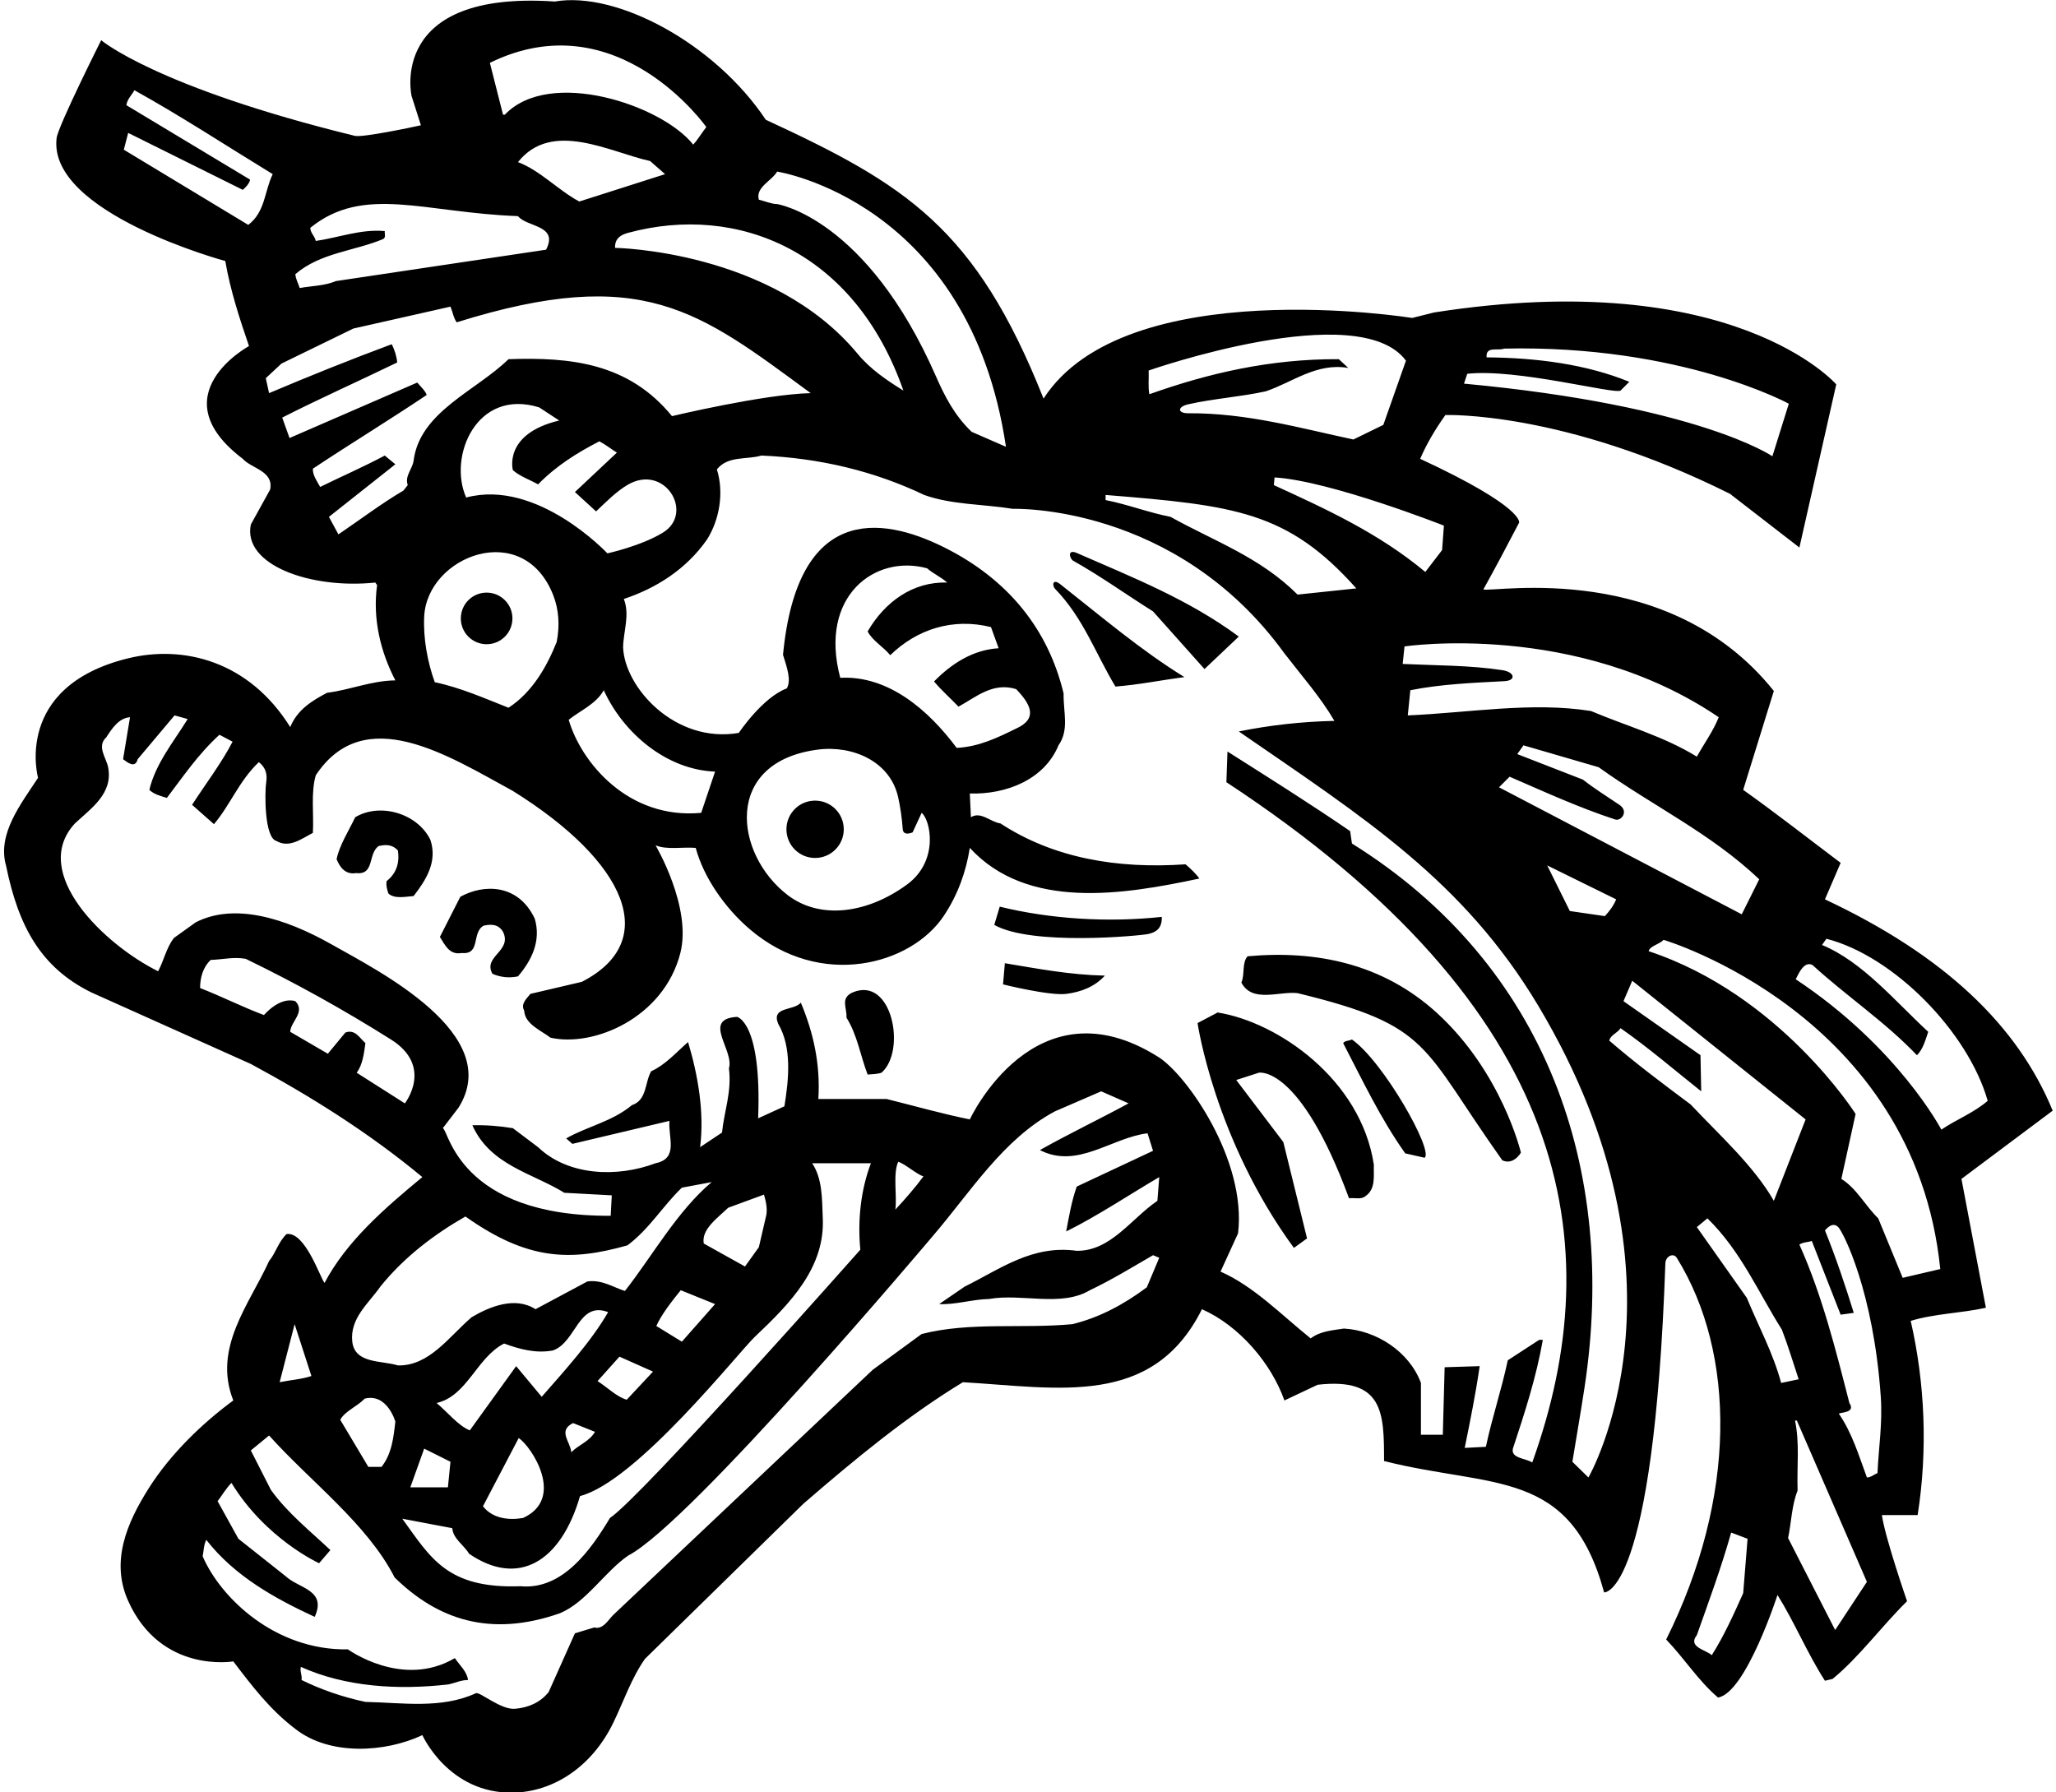 <?xml version="1.0" encoding="UTF-8"?>
<svg xmlns="http://www.w3.org/2000/svg" xmlns:xlink="http://www.w3.org/1999/xlink" width="507pt" height="442pt" viewBox="0 0 507 442" version="1.1">
<g id="surface1">
<path style=" stroke:none;fill-rule:nonzero;fill:rgb(0%,0%,0%);fill-opacity:1;" d="M 483.684 290.715 L 506.184 273.887 C 497.531 252.832 479.406 235.57 450.023 221.777 L 453.895 212.777 C 445.883 206.746 437.961 200.535 429.863 194.777 L 437.422 170.387 C 411.5 138 368.57 146.086 365.781 145.367 C 368.844 139.875 371.723 134.387 374.602 128.895 C 374.602 128.895 376.07 125.148 350.211 113.145 C 351.832 109.367 353.992 105.766 356.422 102.348 C 356.422 102.348 385.535 101.242 426.621 121.785 L 443.723 135.016 L 452.812 94.785 C 452.812 94.785 427.5 65.5 353.633 77.055 L 348.23 78.406 C 348.23 78.406 277.5 67 257.332 98.297 C 240.582 56.098 223.301 45.484 188.844 29.535 C 176.281 10.695 152.062 -2.262 136.82 0.375 C 95.512 -2.43 101.492 23.664 101.492 23.664 L 103.793 30.887 C 101.914 31.328 89.383 33.961 87.5 33.5 C 38.5 21.5 24.953 9.914 24.953 9.914 C 24.953 9.914 14.32 31.078 13.961 34.059 C 11.719 52.52 55.551 64.367 55.551 64.367 C 56.812 71.656 59.062 78.496 61.402 85.336 C 61.402 85.336 39.105 97.422 59.871 113.145 C 62.031 115.574 67.523 116.117 66.621 120.707 L 61.852 129.348 C 59.801 139.324 76.617 145.316 92.543 143.656 L 92.992 144.285 C 91.824 152.656 93.895 160.848 97.492 167.777 C 91.461 167.867 86.422 170.117 80.66 170.836 C 76.883 172.816 73.281 175.066 71.574 179.297 C 61.348 162.914 45.137 158.977 31.469 162.367 C 3.133 169.398 9.383 191.805 9.383 191.805 C 5.152 198.285 -0.75 205.672 1.5 213.5 C 4.566 228.516 10.102 238.605 22.523 244.727 L 61.852 262.367 C 76.523 270.285 90.922 279.285 104.152 290.266 C 94.883 297.914 85.434 306.105 80.031 316.367 C 78.953 315.105 75.262 303.676 70.672 304.309 C 68.602 306.285 68.062 308.895 66.352 310.965 C 61.492 321.676 52.402 332.387 57.531 345.348 C 49.809 351.02 41.98 358.613 36.688 366.988 C 31.242 375.605 27.242 385.031 31.594 394.758 C 39.676 412.801 57.531 409.695 57.531 409.695 C 62.121 415.727 66.621 421.664 72.832 426.348 C 81.293 433.008 94.973 432.195 104.152 427.875 C 104.152 427.875 110.586 442.336 126.508 442.059 C 136.445 441.887 146.004 435.688 151.277 424.738 C 153.809 419.484 155.723 413.789 159.051 409.066 L 198.113 370.816 C 210.801 359.836 223.672 349.215 237.441 340.848 C 260.969 342.207 284.203 347.215 296.395 322.848 C 305.57 326.895 313.492 336.164 316.73 345.348 L 324.922 341.477 C 341.215 339.625 341.301 348.48 341.301 360.285 C 368.121 367.051 387.211 361.949 395.57 392.684 C 395.57 392.684 407.805 393.938 410.672 311.523 C 410.734 309.77 412.668 308.848 413.496 310.188 C 428.105 333.789 428.316 369.254 410.871 404.297 C 415.371 408.977 418.793 414.465 423.652 418.605 C 430.492 417.527 438.32 393.316 438.32 393.316 C 442.551 400.066 445.613 407.625 450.023 414.465 L 451.91 414.016 C 458.48 408.617 463.883 401.148 470.273 394.848 C 470.273 394.848 464.871 379.277 464.062 373.605 L 472.883 373.605 C 475.402 357.586 474.684 341.027 471.172 325.727 C 477.023 323.926 483.684 323.836 489.711 322.484 Z M 361.82 92.176 C 374.062 90.824 398.184 97.305 399.621 96.316 L 401.781 94.156 C 391.254 89.836 378.922 88.215 366.594 88.125 C 366.32 85.246 369.383 86.598 370.91 85.965 C 414.5 85 441.113 99.555 441.113 99.555 L 437.062 112.516 C 437.062 112.516 419 100 361.012 94.605 Z M 433.82 216.824 L 429.504 225.465 L 369.652 194.145 L 372.262 191.535 C 380.859 195.254 389.387 199.172 398.309 202.086 C 399.758 202.555 401.734 200.102 399.352 198.48 C 396.367 196.453 393.207 194.508 390.352 192.258 L 374.152 185.957 L 375.684 183.797 L 394.223 189.195 C 407.363 198.645 421.762 205.395 433.82 216.824 Z M 398.543 221.777 C 397.91 223.309 396.922 224.656 395.754 225.914 L 387.113 224.656 L 381.531 213.406 Z M 423.832 176.867 C 422.48 180.285 420.23 183.348 418.434 186.586 C 410.242 181.547 401.062 179.027 392.332 175.336 C 377.754 172.996 362.094 175.785 347.152 176.414 L 347.781 170.207 C 355.418 168.691 363.246 168.383 371.023 167.973 C 373.879 167.82 373.598 165.738 370.461 165.258 C 362.52 164.035 354.02 164.113 345.895 163.727 L 346.344 159.406 C 346.344 159.406 388.812 153.062 423.832 176.867 Z M 356.062 129.617 L 355.613 135.645 L 351.473 141.047 C 340.043 131.508 327.082 125.566 314.121 119.625 L 314.301 117.734 C 327.98 118.547 356.062 129.617 356.062 129.617 Z M 283.254 91.367 C 283.254 91.367 335.109 73.199 346.703 88.938 L 341.121 104.777 L 333.742 108.375 C 320.477 105.555 307.535 101.828 293 101.906 C 290.375 101.922 290.242 100.32 293.043 99.691 C 299.285 98.285 305.93 97.863 312.145 96.496 C 318.801 94.246 324.652 89.387 332.48 90.734 L 330.145 88.574 C 313.312 88.484 298.102 91.996 283.434 97.215 C 283.07 95.598 283.344 93.258 283.254 91.367 Z M 272.633 122.055 C 304.48 124.641 317.52 126.082 334.461 145.098 L 319.973 146.625 C 310.703 137.355 299.273 133.395 288.652 127.457 C 283.16 126.375 278.121 124.395 272.633 123.316 Z M 191.633 42.316 C 191.633 42.316 239.07 49.574 248.062 110.176 L 239.602 106.484 C 235.395 102.461 232.957 97.719 230.828 92.859 C 213.656 53.672 191.633 50.324 191.633 50.324 C 190.281 50.324 188.66 49.605 187.133 49.246 C 186.23 46.188 190.371 44.566 191.633 42.316 Z M 222.773 96.316 C 218.785 93.852 214.652 91.074 211.531 87.301 C 190.336 61.664 151.672 61.125 151.672 61.125 C 151.582 58.785 153.066 57.91 154.945 57.402 C 181.828 50.16 210.734 61.812 222.773 96.316 Z M 142.852 49.695 C 137.633 46.906 133.223 42.047 127.73 39.977 C 136.102 29.445 150.41 37.547 160.312 39.707 L 164.004 42.945 Z M 174.172 31.336 C 173.094 32.688 172.191 34.305 170.934 35.656 C 163.262 25.93 135.566 16.641 124.492 28.277 L 124.043 28.277 L 120.801 15.496 C 152.199 0.074 174.172 31.336 174.172 31.336 Z M 94.883 56.984 C 88.941 56.445 83.543 58.605 77.871 59.414 C 77.602 58.156 76.523 57.438 76.523 56.176 C 89.703 45.504 104.578 52.457 127.73 53.297 C 129.98 56.086 137.812 55.457 134.66 61.574 L 82.824 69.316 C 80.121 70.484 76.883 70.484 73.91 71.027 C 73.551 69.855 72.922 68.867 72.832 67.605 C 79.043 62.297 87.324 61.938 94.434 58.965 C 95.242 58.605 94.793 57.617 94.883 56.984 Z M 61.223 55.457 L 30.531 36.914 L 31.613 32.777 L 59.871 46.816 C 60.594 46.188 61.492 45.285 61.672 44.297 L 31.164 25.938 C 31.344 24.496 32.512 23.414 33.141 22.246 C 44.66 28.637 55.91 36.016 67.254 42.945 C 65.184 47.176 65.453 52.215 61.223 55.457 Z M 83.453 131.777 L 81.113 127.457 L 97.492 114.496 L 94.883 112.336 C 89.66 115.125 84.262 117.465 78.953 120.074 C 78.145 118.637 77.062 117.105 77.152 115.574 C 86.512 109.367 95.961 103.605 105.23 97.395 C 104.781 96.227 103.703 95.324 102.895 94.336 L 71.395 108.016 L 69.594 102.977 C 78.773 98.297 88.492 93.977 97.941 89.387 C 97.852 88.035 97.312 86.234 96.594 84.887 C 86.422 88.664 76.344 92.715 66.352 96.945 L 65.543 93.258 L 69.41 89.656 L 87.145 81.016 L 111.082 75.617 C 111.621 76.875 111.801 78.316 112.613 79.484 C 158.508 65.129 172.352 76.711 199.91 96.945 C 188.301 97.215 165.711 102.617 165.711 102.617 C 155 89.5 140.691 88.035 125.395 88.574 C 117.383 96.406 103.523 101.535 101.992 113.598 C 101.723 115.664 99.742 117.375 100.551 119.625 L 99.473 120.977 C 93.98 124.215 88.762 128.176 83.453 131.777 Z M 114.953 122.688 C 110.449 112.52 117.555 95.68 132.953 100.457 L 137.902 103.695 C 124 107 126.473 115.938 126.473 115.938 C 128.184 117.465 130.613 118.277 132.684 119.445 C 137.273 114.766 142.402 111.617 147.801 108.824 C 149.332 109.637 150.684 110.715 152.121 111.617 L 141.773 121.336 L 146.992 126.105 C 149.285 123.945 151.809 121.336 154.652 119.625 C 163.887 114.078 171.395 126.551 163.422 131.375 C 157.965 134.68 149.781 136.457 149.781 136.457 C 149.781 136.457 132.5 118 114.953 122.688 Z M 176.332 190.277 L 172.91 200.445 C 154.828 202.137 143.227 187.852 140.242 177.496 C 143.031 175.246 146.992 173.625 148.883 170.207 C 153.742 180.824 164.363 189.824 176.332 190.277 Z M 137.273 158.324 C 134.844 164.355 131.332 170.656 125.395 174.527 C 119.453 172.188 113.602 169.574 107.211 168.227 C 105.441 163.301 104.328 157.453 104.609 151.98 C 105.363 137.086 129.07 127.871 136.445 146.824 C 137.785 150.281 138.086 154.211 137.273 158.324 Z M 99.832 272.086 L 87.953 264.527 C 89.395 262.637 89.754 259.848 90.113 257.234 C 88.672 255.977 87.594 253.727 85.16 254.625 L 80.844 259.848 L 71.574 254.445 C 71.574 252.016 75.441 249.586 72.832 246.887 C 68.938 245.699 65.094 250.309 65.094 250.309 C 59.781 248.324 54.652 245.715 49.344 243.645 C 49.344 241.215 49.973 238.605 51.953 236.715 C 54.832 236.625 57.621 235.906 60.594 236.445 C 72.832 242.387 84.492 248.836 96.41 256.336 C 107 263 99.832 272.086 99.832 272.086 Z M 93.801 317.266 C 99.742 309.887 107.211 304.309 114.773 299.984 C 130.102 310.836 140.609 311.086 154.73 307.098 C 160.223 302.957 163.371 297.465 168.145 292.875 L 175.5 291.5 C 166.949 298.699 160.762 309.887 154.102 318.348 C 151.402 317.535 148.434 315.465 144.832 316.008 L 132.051 322.848 C 127.012 319.605 120.711 322.215 116.301 324.824 C 110.723 329.598 105.863 336.887 98.121 336.707 C 94.074 335.445 87.504 336.348 86.871 330.855 C 86.242 325.098 90.832 321.496 93.801 317.266 Z M 202.883 300.164 C 202.703 295.484 202.793 290.625 200.273 286.848 L 214.762 286.848 C 212.332 293.234 211.434 300.707 212.152 308.176 C 212.152 308.176 157.973 369.375 150.41 374.328 C 145.82 381.977 138.801 392.148 128.363 391.156 C 110.168 391.828 106.152 384.062 99.203 374.508 L 111.531 376.848 C 111.711 379.457 114.41 380.984 115.672 383.148 C 127.801 391.457 138.309 385.191 143.031 368.926 C 156.98 365.328 182.129 333.445 186.145 329.648 C 194.973 321.301 203.562 312.477 202.883 300.164 Z M 133.582 344.445 L 127.281 336.887 L 115.852 352.727 C 112.973 351.555 110.363 348.227 107.66 345.977 C 115.223 344.266 117.562 334.727 124.312 331.309 C 128.004 332.656 132.051 333.824 136.371 333.016 C 142.133 330.945 142.582 320.777 149.961 323.566 C 145.82 330.766 139.254 337.965 133.582 344.445 Z M 152.754 334.547 L 161.031 338.234 L 154.551 345.164 C 152.031 344.445 149.781 342.105 147.352 340.574 Z M 146.723 353.086 C 145.281 355.516 142.762 356.234 140.871 358.125 C 140.691 355.516 137.453 352.816 141.32 350.926 Z M 128.992 374.328 C 125.301 374.957 121.434 374.414 119.094 371.445 L 127.91 354.617 C 131.004 356.633 139.539 369.48 128.992 374.328 Z M 111.082 360.465 L 110.453 366.766 L 101.184 366.766 L 104.602 357.227 Z M 161.844 326.984 C 163.191 324.016 165.621 320.957 167.871 318.164 L 176.332 321.586 L 168.145 330.855 Z M 188.844 300.164 L 187.133 307.547 L 183.711 312.316 L 173.543 306.645 C 172.91 303.137 176.961 300.348 179.57 297.824 L 188.395 294.586 C 188.844 296.117 189.383 298.367 188.844 300.164 Z M 89.934 344.898 C 95.5 343.5 97.492 350.566 97.492 350.566 C 97.043 354.527 96.594 358.578 94.074 361.727 L 90.832 361.727 L 83.902 350.117 C 85.074 347.957 88.043 346.875 89.934 344.898 Z M 72.652 326.535 L 76.793 339.316 C 74.453 340.125 71.574 340.309 68.961 340.848 Z M 243.922 320.324 C 251.934 318.887 261.652 322.395 268.762 318.164 C 274.07 315.645 279.203 312.496 284.332 309.527 L 285.863 310.156 L 282.801 317.445 C 277.133 321.676 271.102 324.914 264.441 326.535 C 251.934 327.707 239.242 325.906 227.273 328.965 L 215.211 337.785 L 151.672 397.816 C 150.145 399.078 148.883 401.957 146.543 401.328 L 141.773 402.766 L 135.293 417.258 C 133.148 419.938 130.137 421.117 126.992 421.379 C 123.492 421.664 118.414 417.195 117.383 417.527 C 108.832 421.484 99.113 419.867 90.113 419.684 C 84.621 418.516 79.312 416.715 74.363 414.285 C 74.543 413.027 73.91 412.215 74.184 411.047 C 85.16 415.996 98.121 416.805 110.633 415.367 C 112.254 415.008 113.691 414.285 115.402 414.285 C 115.223 412.305 113.332 410.598 112.16 408.887 C 99.23 416.504 85.793 406.727 85.793 406.727 C 67.891 407.035 54.414 394.07 49.973 383.777 C 50.242 382.426 50.242 380.898 50.871 379.727 C 57.895 388.727 67.883 394.215 77.602 398.715 C 80.66 392.055 73.645 391.695 70.492 388.727 L 58.793 379.457 L 53.66 370.184 C 54.832 368.656 55.73 367.035 57.082 365.684 C 65.5 379.5 78.684 385.484 78.684 385.484 L 81.473 382.246 C 76.613 377.656 70.852 373.066 66.801 367.398 L 61.852 357.676 L 66.352 353.984 C 76.523 365.328 90.562 375.766 97.312 388.996 C 107.812 399.27 120.762 403.898 138.082 397.816 C 144.562 395.117 149.152 387.555 154.91 383.598 C 170.395 375.586 230.062 304.758 230.062 304.758 C 239.332 293.957 247.344 280.906 260.121 274.066 L 271.551 269.117 L 278.301 272.086 C 271.012 276.047 263.633 279.559 256.434 283.605 C 265.703 288.375 274.07 280.547 282.98 279.465 L 284.332 283.785 L 265.523 292.605 C 264.262 296.117 263.633 299.895 262.91 303.676 C 270.562 299.895 278.211 294.766 285.863 290.266 L 285.41 296.117 C 278.934 300.527 273.895 308.535 265.523 308.445 C 254.453 306.914 246.531 313.035 237.895 317.266 C 235.82 318.707 233.66 320.145 231.594 321.586 C 235.73 321.766 239.691 320.414 243.922 320.324 Z M 221.5 286.5 C 223.121 286.949 226.102 289.637 227.723 290.086 C 225.652 292.875 223.312 295.574 220.793 298.277 C 221.242 294.945 220.148 289.383 221.5 286.5 Z M 391.703 364.336 L 387.742 360.465 C 388.734 354.402 389.812 348.254 390.754 342.039 C 398.871 288.477 381.5 238 333.383 208.008 L 332.934 204.945 C 322.941 198.105 312.773 191.715 302.691 185.324 L 302.422 192.887 C 387.629 248.824 397.164 306.824 377.844 360.648 C 376.223 359.566 372.531 359.656 373.07 357.227 C 375.953 348.496 378.832 339.676 380.453 330.406 L 379.551 330.406 L 371.812 335.445 C 370.281 342.648 367.941 349.578 366.41 356.777 L 361.191 357.047 C 362.543 350.387 363.895 343.727 364.883 336.887 L 356.242 337.156 L 355.793 353.805 L 350.395 353.805 L 350.395 341.027 C 347.512 333.285 339.41 328.066 331.402 327.617 C 328.523 328.066 325.551 328.246 323.211 330.047 C 315.922 324.195 309.172 317.176 300.98 313.574 L 305.301 304.125 C 307.449 286.055 292.637 265.07 285.699 260.684 C 255.188 241.379 239.152 276.047 239.152 276.047 C 232.492 274.695 225.473 272.715 218.633 271.008 L 201.801 271.008 C 202.344 262.367 200.543 254.535 197.48 247.246 C 195.773 249.316 190.102 248.145 191.902 252.465 C 195.32 258.316 194.512 266.145 193.434 272.809 L 186.953 275.777 C 187.887 251.855 181.73 250.758 181.73 250.758 C 173.004 251.297 181.102 258.945 179.754 263.445 C 180.473 269.297 178.582 273.977 178.043 279.285 L 172.645 282.887 C 173.723 274.246 172.102 265.066 169.672 256.965 C 166.703 259.574 164.004 262.637 160.582 264.164 C 158.961 266.957 159.594 271.277 155.812 272.535 C 150.953 276.586 144.832 277.758 139.613 280.727 L 141.145 282.074 L 165.082 276.406 C 164.723 280.457 167.422 285.676 161.66 286.848 C 152.395 290.355 140.242 290.086 132.684 282.887 L 126.473 278.207 C 123.23 277.664 119.723 277.395 116.48 277.484 C 120.895 287.387 131.332 289.277 139.16 294.137 L 150.863 294.766 L 150.594 299.809 C 113 300 110.633 278.477 109.191 278.207 L 113.062 273.164 C 124.5 255 93.137 239.344 81.996 233.012 C 70.051 226.219 57.672 222.629 48.262 227.445 L 42.863 231.316 C 40.973 233.836 40.434 236.809 38.992 239.508 C 25.949 233.082 7.168 215.289 18.473 203.055 C 22.523 199.277 27.922 195.676 26.664 189.195 C 26.211 186.855 23.781 184.066 26.211 181.816 C 27.562 179.746 29.273 177.047 32.062 176.867 L 30.352 187.215 C 31.344 187.938 33.324 189.645 33.953 187.215 L 43.043 176.414 L 46.281 177.316 C 42.773 182.984 38.363 188.297 36.832 194.777 C 37.91 195.855 39.621 196.305 41.152 196.758 C 45.203 191.445 48.801 186.047 54.113 181.188 L 57.352 182.895 C 54.652 188.117 50.691 193.336 47.363 198.465 L 52.762 203.234 C 56.812 198.465 58.973 192.527 63.832 187.938 C 65.664 189.387 65.926 191.109 65.641 192.945 C 65.254 195.438 65.184 206.566 68.152 207.375 C 71.395 209.266 74.453 206.746 77.152 205.395 C 77.422 200.625 76.613 195.496 77.871 191.176 C 89.879 173.055 110.504 186.336 126.473 195.047 C 154.5 212.5 163.062 232.074 143.48 242.117 L 130.793 245.086 C 129.801 246.348 128.363 247.516 129.262 249.227 C 129.441 252.559 133.402 254.086 135.742 255.887 C 146.387 258.301 163.66 251.004 167.758 235.066 C 170.68 223.711 161.66 208.457 161.66 208.457 C 164.543 209.625 168.23 208.816 171.562 209.086 C 173.461 216.211 178.629 223.801 184.926 229.172 C 202.328 244.027 224.715 237.984 232.785 225.777 C 236.148 220.695 238.207 215.094 239.152 209.086 C 253.371 224.566 277.133 220.605 295.762 216.645 C 294.953 215.477 293.512 214.125 292.344 213.137 C 275.512 214.305 259.762 211.605 246.711 203.055 C 244.191 202.695 241.852 199.996 239.422 201.527 L 239.152 195.676 C 248.152 195.945 257.512 192.258 261.023 183.797 C 263.723 179.926 262.191 175.695 262.281 171.016 C 258.516 155.273 248.672 142.859 232.773 134.949 C 216.984 127.094 196.621 124.703 193.086 161.473 C 194.059 164.57 195.188 167.762 194.02 169.754 C 188 172 182.184 180.734 182.184 180.734 C 166.453 183.422 154 169.5 153.652 159.586 C 153.742 155.625 155.363 151.574 153.832 147.707 C 161.66 145.098 169.133 140.508 174.352 133.035 C 177.41 128.176 178.582 121.516 176.781 115.758 C 179.48 112.336 184.07 113.414 187.762 112.336 C 202.254 112.965 215.66 116.207 227.902 122.055 C 234.652 124.484 242.48 124.305 249.773 125.477 C 249.773 125.477 289.918 124.078 316.73 161.117 C 320.961 166.605 325.645 171.914 329.062 177.766 C 320.871 177.945 313.043 178.848 305.48 180.375 C 336.504 201.75 360.863 217.145 379.324 248.008 C 419.863 315.797 391.703 364.336 391.703 364.336 Z M 219.531 161.566 C 226.102 155.176 234.922 152.297 244.371 154.637 L 246.262 159.855 C 240.051 160.215 234.742 163.547 230.332 168.047 C 232.133 170.207 234.383 172.188 236.363 174.258 C 240.684 171.914 244.82 168.137 250.582 169.938 C 254 173.5 256.16 177.137 250.582 179.656 C 245.992 181.906 241.402 184.156 235.91 184.426 C 229.07 175.246 219.172 166.516 207.203 167.145 C 201.816 146.891 215.887 136.621 228.621 140.145 C 230.152 141.496 231.953 142.215 233.57 143.656 C 225.113 143.387 218.184 148.426 213.953 155.715 C 215.211 158.055 217.73 159.406 219.531 161.566 Z M 221.484 196.613 C 222.047 199.145 222.414 201.758 222.609 204.453 C 222.746 206.32 225.047 205.254 225.047 205.254 L 227.273 200.445 C 229.426 202.129 231.676 212.285 223.629 218.152 C 213.766 225.34 202.18 226.816 194.219 220.715 C 181.055 210.617 178.266 187.934 201.613 184.859 C 210.262 183.723 219.527 187.738 221.484 196.613 Z M 396.832 256.605 C 397.191 255.164 398.812 254.809 399.621 253.547 C 406.461 258.316 412.941 263.895 419.512 269.117 L 419.332 260.207 L 400.344 246.887 L 402.504 241.848 L 445.254 276.047 L 437.422 296.117 C 432.473 287.477 423.922 279.824 416.902 272.355 C 410.152 267.316 403.402 262.277 396.832 256.605 Z M 429.863 392.867 C 427.523 398.086 425.184 403.305 422.121 408.164 C 420.684 406.816 416.094 406.184 418.434 403.215 C 421.402 394.848 424.461 386.566 426.895 377.926 L 430.941 379.457 Z M 430.762 320.059 L 418.434 302.598 L 421.043 300.438 C 429.32 308.535 433.551 318.617 439.402 327.887 C 440.934 331.848 442.191 336.074 443.543 340.125 L 439.223 341.027 C 437.242 333.645 433.645 327.074 430.762 320.059 Z M 452.543 401.957 L 440.934 379.277 C 441.742 375.406 441.832 371.176 443.273 367.578 C 443.094 361.277 443.812 355.965 442.645 350.297 L 443.094 350.297 L 460.371 390.078 Z M 462.98 363.258 C 462.082 363.617 461.363 364.336 460.371 364.336 C 458.395 359.027 456.773 353.445 453.441 348.586 C 454.344 348.227 457.582 348.316 456.051 345.977 C 452.633 332.656 449.301 319.336 443.723 306.914 C 444.621 306.285 445.703 306.375 446.781 306.016 L 453.895 324.195 L 457.133 323.746 C 455.062 317.086 452.723 310.066 450.023 303.406 C 451.504 301.711 452.543 301.805 453.344 302.648 C 454.578 303.961 462 318.5 463.793 344.445 C 464.246 351.012 463.254 357.047 462.98 363.258 Z M 469.191 315.105 L 463.16 300.438 C 459.922 297.285 457.852 293.059 454.07 290.715 L 457.582 274.695 C 457.582 274.695 439.004 245.305 406.551 234.559 C 406.82 233.297 409.07 232.938 410.242 231.766 C 410.242 231.766 472.105 250.062 478.461 312.945 Z M 442.82 241.484 C 443.543 240.047 444.895 236.895 446.961 237.977 C 455.422 245.715 464.691 251.836 472.703 260.207 C 474.23 258.766 474.863 256.246 475.492 254.445 C 467.301 246.887 459.293 237.164 449.301 233.027 L 450.383 231.496 C 466.977 235.746 485.301 254.438 490.16 271.457 C 486.742 274.426 482.422 276.047 478.73 278.566 C 478.73 278.566 468.145 258.277 442.82 241.484 Z M 305.48 156.977 L 297.023 164.984 L 284.332 150.766 C 277.691 146.605 271.336 142.02 264.629 138.27 C 263.793 137.801 263.074 135.285 265.559 136.371 C 279.246 142.367 293.141 147.832 305.48 156.977 Z M 261.453 144.059 C 271.531 151.996 281.449 160.441 292.07 166.965 C 286.582 167.688 280.82 168.855 275.062 169.305 C 270.203 161.258 267.176 152.434 260.238 145.27 C 259.34 144.344 259.574 142.582 261.453 144.059 Z M 106.133 207.105 C 107.934 212.508 105.051 217.008 101.992 220.965 C 100.281 221.059 97.312 221.777 95.781 220.336 C 95.512 219.527 95.152 218.445 95.332 217.277 C 97.762 215.387 98.574 212.777 98.121 209.715 C 96.773 208.277 95.242 208.188 93.352 208.637 C 90.652 210.617 92.453 215.836 87.773 215.297 C 85.16 215.746 83.812 213.855 83.004 211.875 C 83.723 208.367 85.973 204.945 87.594 201.527 C 93.719 197.852 102.961 200.574 106.133 207.105 Z M 127.73 240.766 C 125.66 241.215 123.504 241.035 121.434 240.137 C 119.004 235.816 126.383 234.559 124.043 229.785 C 122.961 227.984 121.344 227.809 119.273 228.258 C 116.211 229.965 118.645 235.457 113.871 235.008 C 110.902 235.547 109.82 233.207 108.473 231.047 L 113.512 221.145 C 119.23 217.969 127.789 217.863 131.871 226.547 C 133.492 232.035 131.062 236.895 127.73 240.766 Z M 286.492 226.098 C 286.582 228.988 285.039 229.926 283.07 230.336 C 281.055 230.758 254.363 233.297 245.184 228.074 L 246.531 223.574 C 258.953 226.637 273.262 227.535 286.492 226.098 Z M 306.113 242.297 C 307.012 240.316 306.203 237.438 307.645 235.816 C 324.719 234.262 341.047 237.703 354.258 249.715 C 370.383 264.379 375.051 284.234 375.051 284.234 C 374.062 285.855 372.352 287.027 370.461 286.125 C 350.355 257.828 353.086 252.953 319.973 244.906 C 315.473 244.367 308.812 247.426 306.113 242.297 Z M 247.793 237.527 C 255.895 238.875 263.902 240.406 272.453 240.586 C 269.934 243.355 266.598 244.598 263.012 245.082 C 258.906 245.637 247.344 242.746 247.344 242.746 Z M 217.371 264.527 C 216.293 264.887 215.031 264.887 213.953 264.977 C 212.152 260.297 211.434 255.258 208.73 250.938 C 208.91 248.508 207.113 246.164 210.262 244.727 C 220.02 240.602 223.555 259.18 217.371 264.527 Z M 300.262 249.676 C 315.102 252.031 335.613 266.184 338.781 287.207 C 338.691 290.086 339.32 293.234 336.621 295.035 C 335.543 295.848 334.012 295.309 332.66 295.484 C 320.5 262.5 310.434 264.527 310.434 264.527 L 304.852 266.324 L 316.461 281.625 L 322.312 305.387 L 319.07 307.727 C 299.5 281 295.312 252.285 295.312 252.285 Z M 351.293 285.496 L 346.523 284.414 C 340.402 275.777 335.992 266.414 331.223 257.234 C 331.582 256.605 332.66 256.695 333.383 256.336 C 341.121 261.734 353.633 283.875 351.293 285.496 Z M 201 197.43 C 204.906 197.43 208.07 200.594 208.07 204.5 C 208.07 208.406 204.906 211.57 201 211.57 C 197.094 211.57 193.93 208.406 193.93 204.5 C 193.93 200.594 197.094 197.43 201 197.43 Z M 126.363 152.5 C 126.363 156.016 123.516 158.863 120 158.863 C 116.484 158.863 113.637 156.016 113.637 152.5 C 113.637 148.984 116.484 146.137 120 146.137 C 123.516 146.137 126.363 148.984 126.363 152.5 "/>
</g>
</svg>
